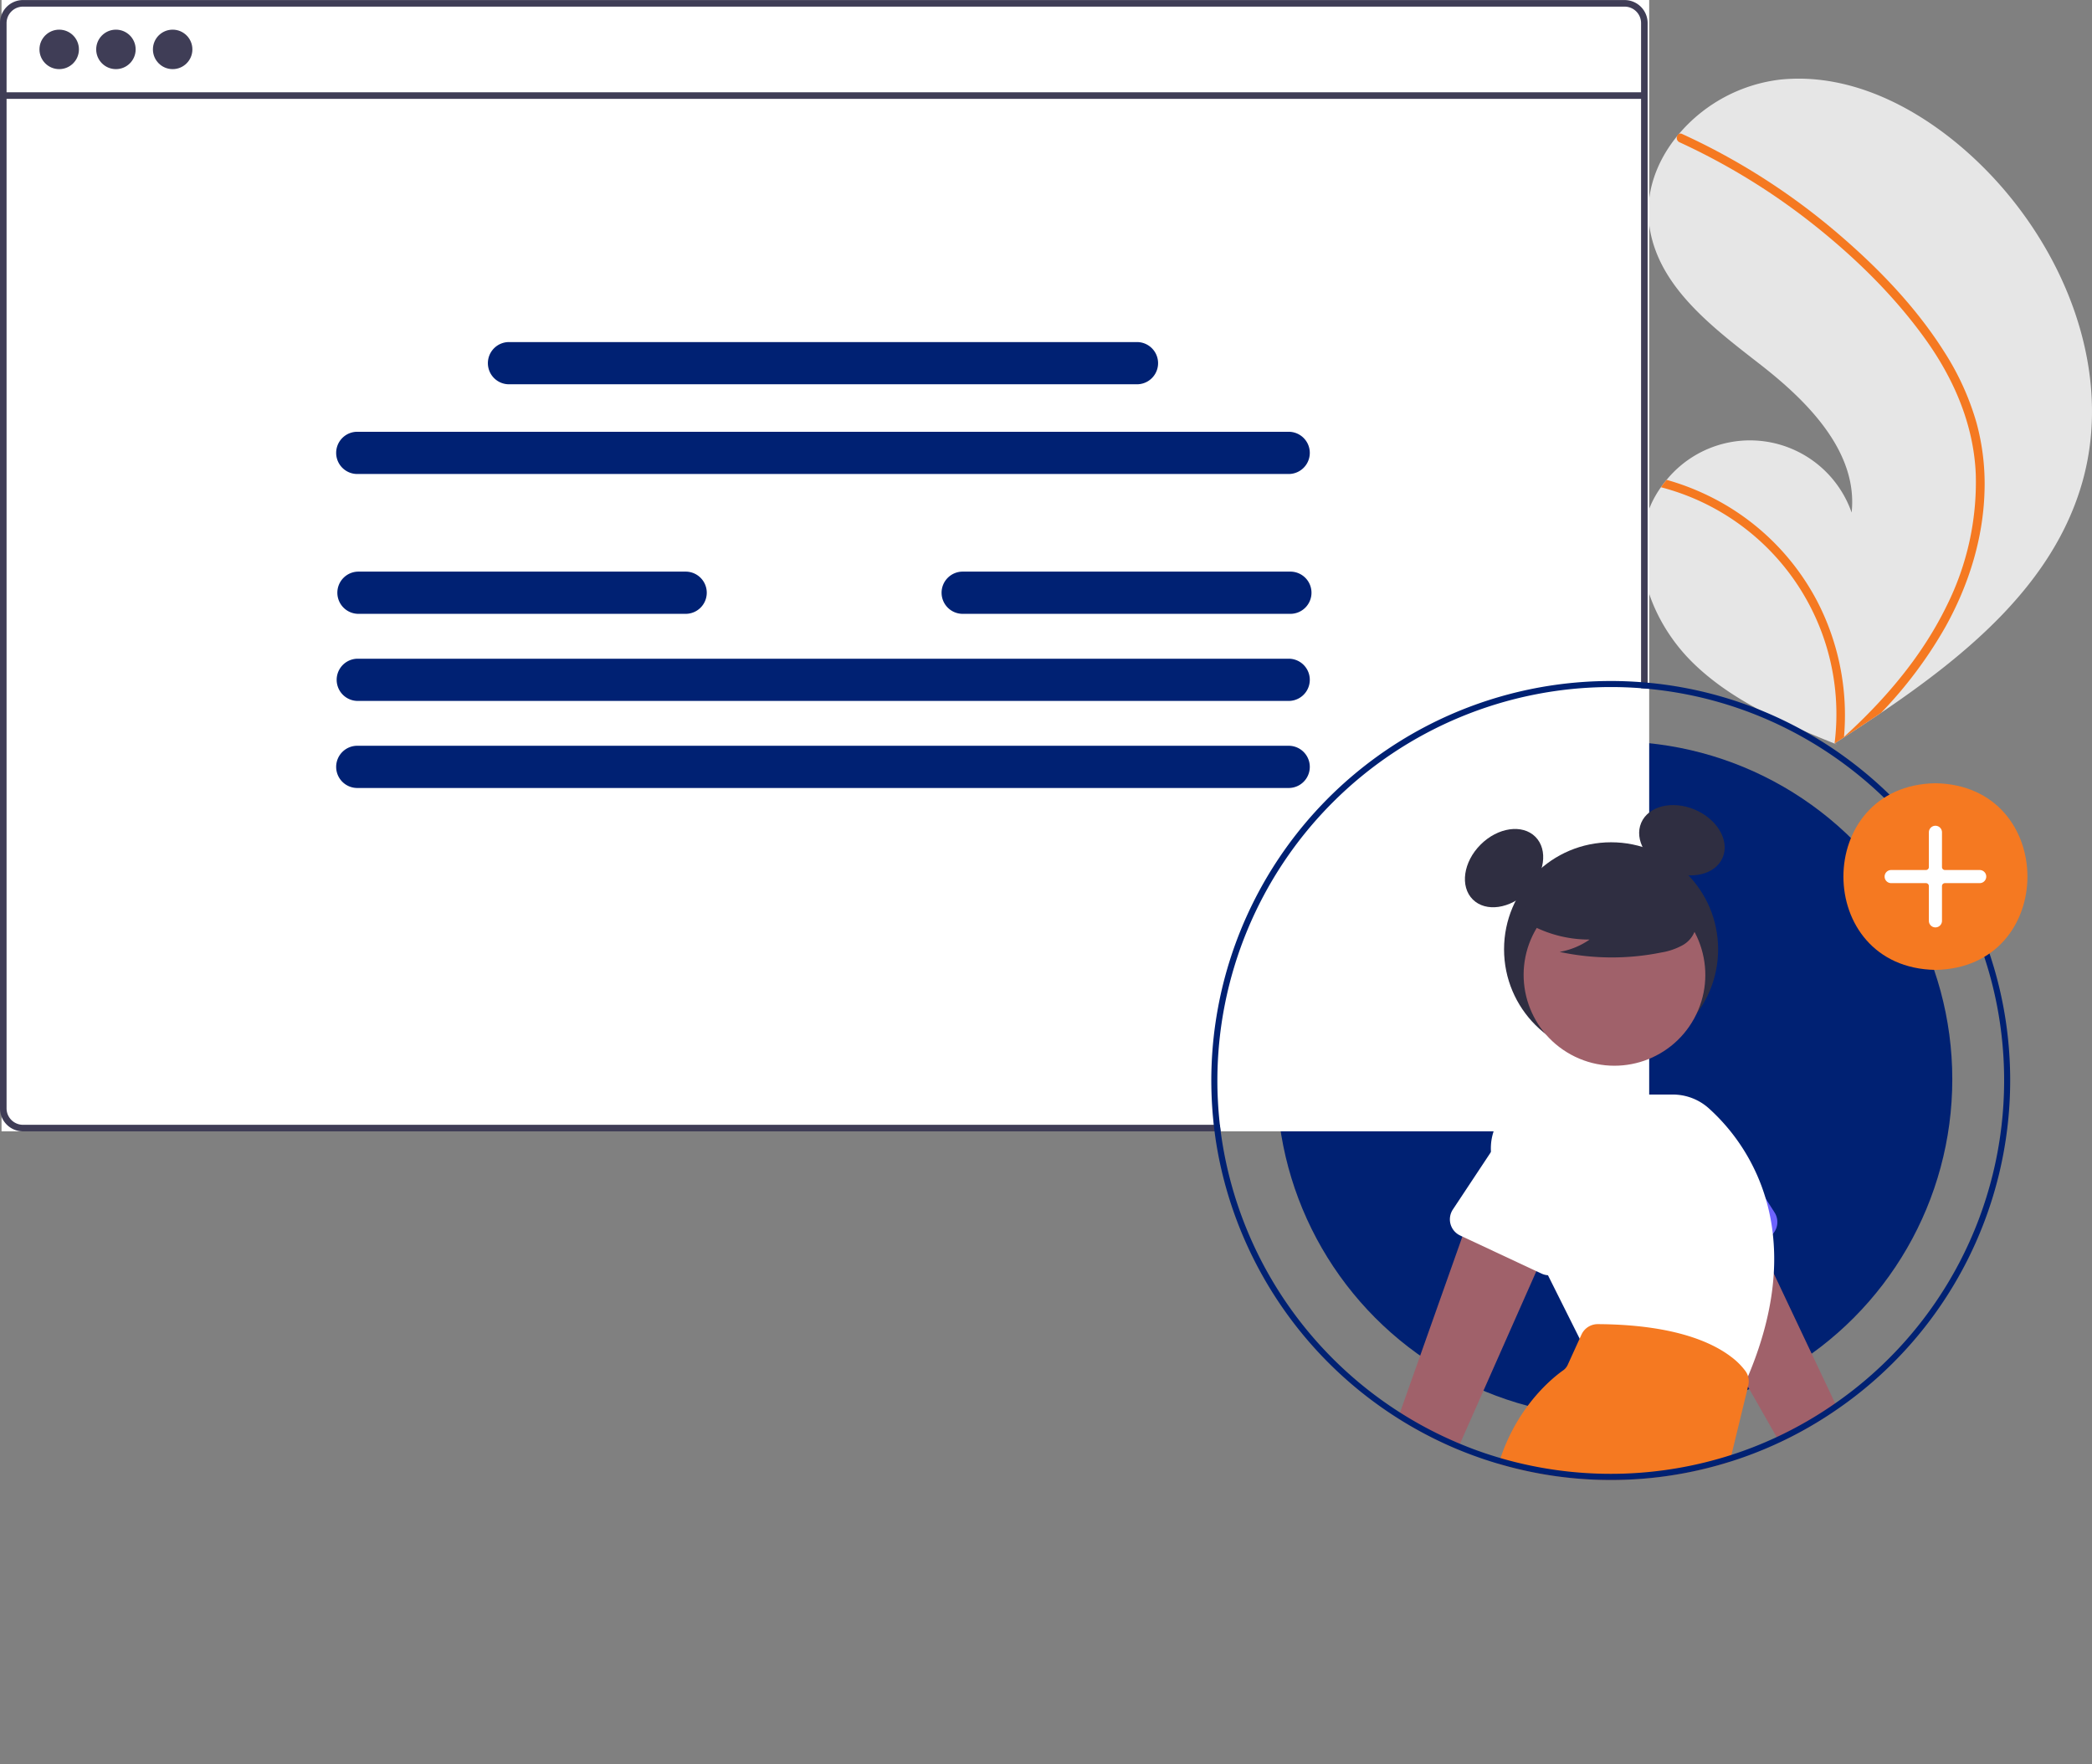 <svg xmlns="http://www.w3.org/2000/svg" width="691.336" height="583.015" viewBox="0 0 691.336 583.015">
  <rect x="0" y="0" width="691.336" height="583.015" fill="#808080" stroke="none"/>
  <g id="createAdd" transform="translate(-614 -294.985)">
    <g id="undraw_Add_user_re_5oib" transform="translate(614 295)">
      <path id="Path_148" data-name="Path 148" d="M942.378,365.123c-9.537,33.084-37.382,56.242-66.429,75.915q-6.083,4.121-12.171,8.053c-.027.012-.056.038-.084.05-.2.125-.391.251-.573.377-.838.54-1.675,1.08-2.506,1.614l.456.2s.448.238-.042.038c-.146-.061-.3-.116-.444-.177-16.874-6.806-34.048-14.113-46.979-26.862-13.414-13.239-21.254-34-13.99-51.4a33.208,33.208,0,0,1,3.6-6.454c.589-.843,1.224-1.65,1.884-2.442a35.593,35.593,0,0,1,61.133,10.816c2.134-19.869-14.249-36.512-30.016-48.792s-33.7-25.641-36.746-45.4c-1.7-10.993,2.12-21.647,9.084-30.2.216-.26.431-.519.653-.772a51.945,51.945,0,0,1,33.387-17.911c24.187-2.514,47.68,10.289,65.252,27.105C936.123,285.948,953.219,327.507,942.378,365.123Z" transform="translate(-254.332 -205.485)" fill="#e6e6e6"/>
      <ellipse id="Ellipse_79" data-name="Ellipse 79" cx="111.637" cy="111.654" rx="111.637" ry="111.654" transform="translate(421.894 245)" fill="#002173"/>
      <rect id="Rectangle_278" data-name="Rectangle 278" width="544.49" height="373.86" transform="translate(0.51 -0.015)" fill="#fff"/>
      <path id="Path_149" data-name="Path 149" d="M896.916,321.85A88.3,88.3,0,0,1,907.5,345.183a76.674,76.674,0,0,1,2.65,22.646c-.435,15.7-5.266,31.043-12.867,44.708a141.386,141.386,0,0,1-21.329,28.5q-6.083,4.121-12.171,8.053c-.027.012-.056.038-.084.05-.2.125-.391.251-.573.377-.838.54-1.675,1.08-2.506,1.614,0,0,.9.443.414.243-.146-.061-.3-.116-.444-.177a77.468,77.468,0,0,0-57.374-84.712c.589-.843,1.224-1.65,1.884-2.442a81.726,81.726,0,0,1,13.49,5.1A80.081,80.081,0,0,1,854.8,404.058a81.874,81.874,0,0,1,8.914,44.928c.693-.628,1.387-1.27,2.061-1.906,12.823-11.955,24.211-25.677,31.919-41.513a91.393,91.393,0,0,0,9.57-43.241c-.629-16.334-7.137-31.464-16.56-44.635-10.094-14.1-22.749-26.568-36.263-37.372a217.376,217.376,0,0,0-45.1-27.844,1.563,1.563,0,0,1-.786-2.006,1.329,1.329,0,0,1,.653-.772,1.157,1.157,0,0,1,1.005.043c1.989.916,3.965,1.844,5.925,2.813a219.842,219.842,0,0,1,45.421,29.962C874.924,293.913,887.511,306.936,896.916,321.85Z" transform="translate(-254.332 -205.485)" fill="#f57921"/>
      <circle id="Ellipse_72" data-name="Ellipse 72" cx="35.371" cy="35.371" r="35.371" transform="translate(497.04 278.327)" fill="#2f2e41"/>
      <ellipse id="Ellipse_73" data-name="Ellipse 73" cx="14.636" cy="10.977" rx="14.636" ry="10.977" transform="translate(478.932 289.451) rotate(-45)" fill="#2f2e41"/>
      <ellipse id="Ellipse_74" data-name="Ellipse 74" cx="10.977" cy="14.636" rx="10.977" ry="14.636" transform="translate(538.048 281.994) rotate(-66.869)" fill="#2f2e41"/>
      <path id="Path_150" data-name="Path 150" d="M861.652,671.055a131.814,131.814,0,0,1-19.2,11.07l-.99-1.75-9.48-16.64-.83-1.46-4.85-8.51-.01-.01-15.31-26.9-7.87-13.81,23.37-16.39,9.09,19.22,4.93,10.44,20.29,42.91Z" transform="translate(-254.332 -205.485)" fill="#a0616a"/>
      <path id="Path_151" data-name="Path 151" d="M840.772,606.155l-2.93-4.59-12.96-20.33a16.356,16.356,0,0,0-29.9,13.27l8.01,28.54a5.875,5.875,0,0,0,7.99,3.81c.03-.01.05-.02.08-.03l24.51-10.95,2.64-1.18a5.9,5.9,0,0,0,2.56-8.54Z" transform="translate(-254.332 -205.485)" fill="#6c63ff"/>
      <path id="Path_152" data-name="Path 152" d="M770.352,606.795l-6.82,15.4-1.48,3.35-25.25,57.04-.81,1.83a131.1,131.1,0,0,1-19.68-10.24l.68-1.92L737.6,614.1l5.06-14.28,11.08,2.79Z" transform="translate(-254.332 -205.485)" fill="#a0616a"/>
      <circle id="Ellipse_75" data-name="Ellipse 75" cx="30.019" cy="30.019" r="30.019" transform="translate(492.792 334.087) rotate(-61.337)" fill="#a0616a"/>
      <path id="Path_153" data-name="Path 153" d="M840.192,613.245a66.8,66.8,0,0,0-2.35-11.68,65.1,65.1,0,0,0-18.81-29.84,17.788,17.788,0,0,0-11.9-4.55h-42.29a17.783,17.783,0,0,0-15.93,25.78l4.83,9.66,9.79,19.58,2.35,4.69,10.47,20.95.83,1.66,53.15,14.62.23-.51c.2-.45.4-.89.59-1.33.29-.67.58-1.32.85-1.98,5.36-12.71,7.89-24.02,8.5-33.98a75.649,75.649,0,0,0-.31-13.07Z" transform="translate(-254.332 -205.485)" fill="#fff"/>
      <path id="Path_154" data-name="Path 154" d="M772.512,572.655a16.332,16.332,0,0,0-21.69,7.8l-3.77,5.69-12.6,19.02a5.893,5.893,0,0,0,2.41,8.59l.74.35,24.45,11.44,1.74.81a5.66,5.66,0,0,0,2.09.53,5.762,5.762,0,0,0,2.82-.49,5.878,5.878,0,0,0,3.23-3.68l8.46-28.31A16.372,16.372,0,0,0,772.512,572.655Z" transform="translate(-254.332 -205.485)" fill="#fff"/>
      <path id="Path_155" data-name="Path 155" d="M832,660.295a5.46,5.46,0,0,0-.85-1.73,22.882,22.882,0,0,0-4.85-4.8l-.01-.01c-6.43-4.87-19.23-10.56-43.92-10.71h-.04a5.9,5.9,0,0,0-5.37,3.45l-.61,1.34-3.93,8.64a4.507,4.507,0,0,1-1.53,1.85c-3.55,2.51-14.85,11.61-20.69,28.99-.21.62-.41,1.25-.6,1.9a132.1,132.1,0,0,0,76.37-.69l.55-2.27,5.46-22.52.09-.37a5.911,5.911,0,0,0-.07-3.07Z" transform="translate(-254.332 -205.485)" fill="#f57921"/>
      <path id="Path_156" data-name="Path 156" d="M756.322,508.745a40.829,40.829,0,0,0,23.333,7.211,25.02,25.02,0,0,1-9.917,4.08,82.328,82.328,0,0,0,33.629.189,21.765,21.765,0,0,0,7.04-2.418A8.909,8.909,0,0,0,814.752,512c.738-4.215-2.547-8.044-5.96-10.625a43.96,43.96,0,0,0-36.941-7.382c-4.127,1.067-8.26,2.869-10.941,6.183s-3.474,8.423-.921,11.835Z" transform="translate(-254.332 -205.485)" fill="#2f2e41"/>
      <rect id="Rectangle_277" data-name="Rectangle 277" width="542.316" height="2.174" transform="translate(1.086 30.479)" fill="#3f3d56"/>
      <circle id="Ellipse_76" data-name="Ellipse 76" cx="6.521" cy="6.521" r="6.521" transform="translate(13.041 9.787)" fill="#3f3d56"/>
      <circle id="Ellipse_77" data-name="Ellipse 77" cx="6.521" cy="6.521" r="6.521" transform="translate(31.788 9.787)" fill="#3f3d56"/>
      <circle id="Ellipse_78" data-name="Ellipse 78" cx="6.521" cy="6.521" r="6.521" transform="translate(50.536 9.787)" fill="#3f3d56"/>
      <path id="Path_157" data-name="Path 157" d="M680.283,362.107h-307.8a6.976,6.976,0,1,1,0-13.951h307.8a6.976,6.976,0,0,1,0,13.951Z" transform="translate(-254.332 -205.485)" fill="#002173"/>
      <path id="Path_158" data-name="Path 158" d="M680.283,437.1h-307.8a6.976,6.976,0,0,1,0-13.951h307.8a6.976,6.976,0,0,1,0,13.951Z" transform="translate(-254.332 -205.485)" fill="#002173"/>
      <path id="Path_159" data-name="Path 159" d="M680.283,465.869h-307.8a6.976,6.976,0,1,1,0-13.951h307.8a6.976,6.976,0,0,1,0,13.951Z" transform="translate(-254.332 -205.485)" fill="#002173"/>
      <path id="Path_160" data-name="Path 160" d="M630.146,332.461H422.622a6.976,6.976,0,1,1,0-13.951H630.146a6.976,6.976,0,0,1,0,13.951Z" transform="translate(-254.332 -205.485)" fill="#002173"/>
      <path id="Path_161" data-name="Path 161" d="M481,408.32H372.876a6.976,6.976,0,1,1,0-13.951H481a6.976,6.976,0,0,1,0,13.951Z" transform="translate(-254.332 -205.485)" fill="#002173"/>
      <path id="Path_162" data-name="Path 162" d="M680.675,408.32H572.553a6.976,6.976,0,1,1,0-13.951H680.675a6.976,6.976,0,1,1,0,13.951Z" transform="translate(-254.332 -205.485)" fill="#002173"/>
      <path id="Path_163" data-name="Path 163" d="M791.212,205.485H261.932a7.612,7.612,0,0,0-7.6,7.61v358.65a7.61,7.61,0,0,0,7.6,7.6h395.79c-.1-.72-.18-1.45-.26-2.17H261.932a5.435,5.435,0,0,1-5.43-5.43V213.1a5.444,5.444,0,0,1,5.43-5.44h529.28a5.446,5.446,0,0,1,5.44,5.44V432.9c.72.05,1.45.11,2.17.18V213.1a7.614,7.614,0,0,0-7.61-7.61Z" transform="translate(-254.332 -205.485)" fill="#3f3d56"/>
      <path id="Path_164" data-name="Path 164" d="M657.722,579.345c-.1-.72-.18-1.45-.26-2.17-.02-.11-.03-.21-.04-.32q-.435-3.945-.63-7.97-.825,3.465-1.49,6.96c.03.34.06.67.1,1.01.01.11.02.21.04.32.08.72.16,1.45.26,2.17.28,2.23.62,4.43,1.02,6.62.01-.09.02-.17.03-.26.28-2.11.6-4.21.98-6.31a.092.092,0,0,1-.01-.05Zm141.1-148.27c-.72-.07-1.45-.13-2.17-.18-.11-.01-.21-.01-.32-.02-3.2-.24-6.44-.36-9.7-.36A132.041,132.041,0,0,0,655.3,575.845c.03.34.06.67.1,1.01.01.11.02.21.04.32.08.72.16,1.45.26,2.17.28,2.23.62,4.43,1.02,6.62a132.574,132.574,0,0,0,79.27,98.45c2.08.86,4.18,1.68,6.31,2.43,1.4.51,2.8.98,4.22,1.43,1.02.33,2.05.64,3.08.94,1.46.43,2.94.84,4.43,1.22a131.355,131.355,0,0,0,107.62-19.38h.01a131.929,131.929,0,0,0,56.97-108.54c0-68.68-52.72-125.27-119.81-131.44Zm61.97,238.15a129.372,129.372,0,0,1-19.33,11.15,128,128,0,0,1-14.94,5.88,130.23,130.23,0,0,1-71.08,2.47q-2.64-.645-5.24-1.41-2.565-.75-5.08-1.59c-1.37-.47-2.74-.95-4.1-1.46-1.42-.54-2.82-1.1-4.22-1.68a130.335,130.335,0,0,1-79.07-103.19.093.093,0,0,1-.01-.05c-.1-.72-.18-1.45-.26-2.17-.02-.11-.03-.21-.04-.32q-.435-3.945-.63-7.97-.165-3.165-.16-6.37a130.142,130.142,0,0,1,130-130c3.26,0,6.5.12,9.7.36l.32.03c.72.05,1.45.11,2.17.18,65.99,6.16,117.81,61.85,117.81,129.43a129.906,129.906,0,0,1-55.826,106.7Zm-119.77,15.04c-1.42-.54-2.82-1.1-4.22-1.68a130.335,130.335,0,0,1-79.07-103.19c-.38,2.1-.7,4.2-.98,6.31-.01.09-.02.17-.03.26a132.574,132.574,0,0,0,79.27,98.45c2.08.86,4.18,1.68,6.31,2.43-.44-.85-.87-1.71-1.28-2.58Zm55.31-253.39c-3.2-.24-6.44-.36-9.7-.36A132.041,132.041,0,0,0,655.3,575.845c.03.34.06.67.1,1.01.01.11.02.21.04.32h2.02c-.02-.11-.03-.21-.04-.32q-.435-3.945-.63-7.97-.165-3.165-.16-6.37a130.142,130.142,0,0,1,130-130c3.26,0,6.5.12,9.7.36l.32.03v-2.01c-.109-.01-.209-.01-.319-.02Z" transform="translate(-254.332 -205.485)" fill="#002173"/>
      <path id="Path_165" data-name="Path 165" d="M893.927,464.3c40.544.692,40.538,61,0,61.687C853.383,525.3,853.389,464.988,893.927,464.3Z" transform="translate(-254.332 -205.485)" fill="#f57921"/>
      <path id="Path_166" data-name="Path 166" d="M893.927,511.94a2.17,2.17,0,0,1-2.168-2.168V498.279a.967.967,0,0,0-.966-.966H879.3a2.168,2.168,0,1,1,0-4.336h11.493a.967.967,0,0,0,.966-.966V480.518a2.167,2.167,0,1,1,4.335,0v11.493a.967.967,0,0,0,.966.966h11.493a2.168,2.168,0,1,1,0,4.336H897.06a.967.967,0,0,0-.966.966v11.493A2.17,2.17,0,0,1,893.927,511.94Z" transform="translate(-254.332 -205.485)" fill="#fff"/>
    </g>
  </g>
</svg>
